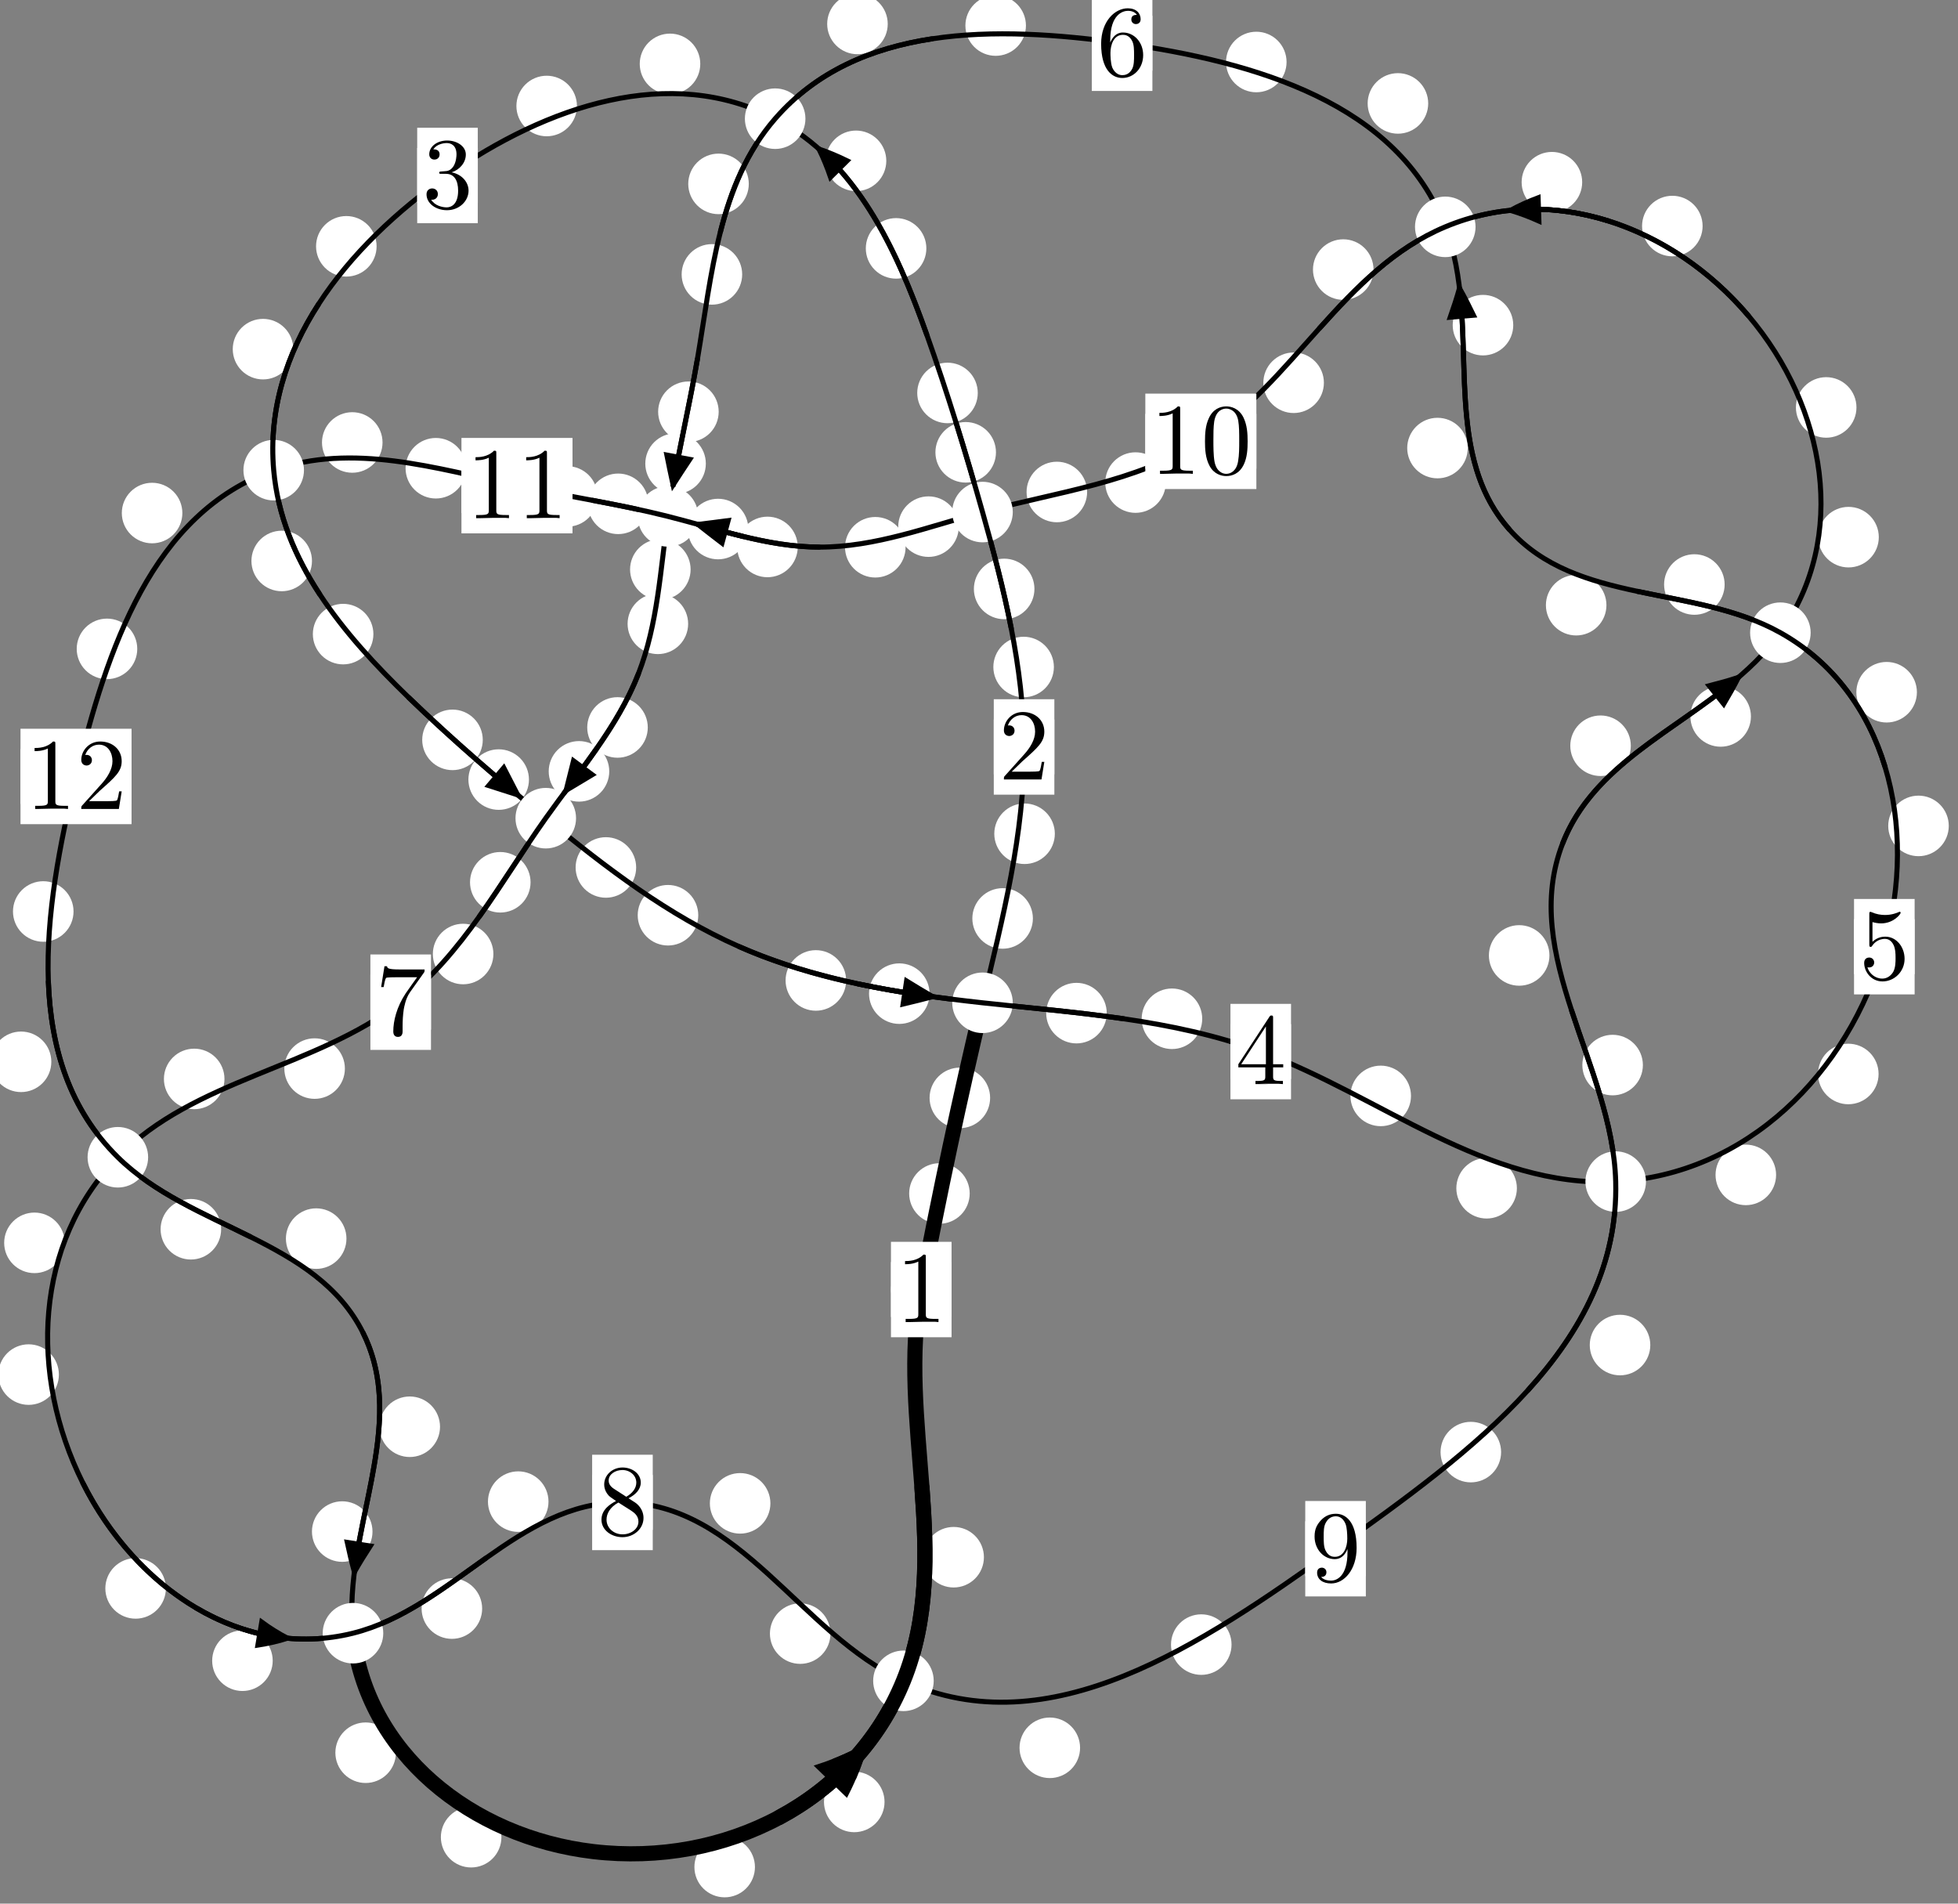 <?xml version="1.0"?>
<!-- Created by MetaPost 1.999 on 2021.07.05:2359 -->
<svg version="1.1" xmlns="http://www.w3.org/2000/svg" xmlns:xlink="http://www.w3.org/1999/xlink" width="193.306" height="187.937" viewBox="0 0 193.306 187.937">
<rect x="0" y="0" width="193.306" height="187.937" fill="#808080" stroke="none"/>
<!-- Original BoundingBox: -97.910004 -88.312408 95.395599 99.624954 -->
  <defs>
    <g transform="scale(0.01,0.01)" id="GLYPHcmr10_48">
      <path style="fill-rule: evenodd;" d="M460 -320C460 -400,455 -480,420 -554C374 -650,292 -666,250 -666C190 -666,117 -640,76 -547C44 -478,39 -400,39 -320C39 -245,43 -155,84 -79C127 2,200 22,249 22C303 22,379 1,423 -94C455 -163,460 -241,460 -320M249 -0C210 -0,151 -25,133 -121C122 -181,122 -273,122 -332C122 -396,122 -462,130 -516C149 -635,224 -644,249 -644C282 -644,348 -626,367 -527C377 -471,377 -395,377 -332C377 -257,377 -189,366 -125C351 -30,294 -0,249 -0"></path>
    </g>
    <g transform="scale(0.01,0.01)" id="GLYPHcmr10_49">
      <path style="fill-rule: evenodd;" d="M294 -640C294 -664,294 -666,271 -666C209 -602,121 -602,89 -602L89 -571C109 -571,168 -571,220 -597L220 -79C220 -43,217 -31,127 -31L95 -31L95 -0L257 -0L130 -3L217 -3L257 -3L297 -3L384 -3L419 -0L419 -31L387 -31C297 -31,294 -42,294 -79"></path>
    </g>
    <g transform="scale(0.01,0.01)" id="GLYPHcmr10_50">
      <path style="fill-rule: evenodd;" d="M127 -77L233 -180C389 -318,449 -372,449 -472C449 -586,359 -666,237 -666C124 -666,50 -574,50 -485C50 -429,100 -429,103 -429C120 -429,155 -441,155 -482C155 -508,137 -534,102 -534C94 -534,92 -534,89 -533C112 -598,166 -635,224 -635C315 -635,358 -554,358 -472C358 -392,308 -313,253 -251L61 -37C50 -26,50 -24,50 -0L421 -0L449 -174L424 -174C419 -144,412 -100,402 -85C395 -77,329 -77,307 -77"></path>
    </g>
    <g transform="scale(0.01,0.01)" id="GLYPHcmr10_51">
      <path style="fill-rule: evenodd;" d="M290 -352C372 -379,430 -449,430 -528C430 -610,342 -666,246 -666C145 -666,69 -606,69 -530C69 -497,91 -478,120 -478C151 -478,171 -500,171 -529C171 -579,124 -579,109 -579C140 -628,206 -641,242 -641C283 -641,338 -619,338 -529C338 -517,336 -459,310 -415C280 -367,246 -364,221 -363C213 -362,189 -360,182 -360C174 -359,167 -358,167 -348C167 -337,174 -337,191 -337L235 -337C317 -337,354 -269,354 -171C354 -35,285 -6,241 -6C198 -6,123 -23,88 -82C123 -77,154 -99,154 -137C154 -173,127 -193,98 -193C74 -193,42 -179,42 -135C42 -44,135 22,244 22C366 22,457 -69,457 -171C457 -253,394 -331,290 -352"></path>
    </g>
    <g transform="scale(0.01,0.01)" id="GLYPHcmr10_52">
      <path style="fill-rule: evenodd;" d="M294 -165L294 -78C294 -42,292 -31,218 -31L197 -31L197 -0L332 -0L238 -3L290 -3L332 -3L374 -3L427 -3L468 -0L468 -31L447 -31C373 -31,371 -42,371 -78L371 -165L471 -165L471 -196L371 -196L371 -651C371 -671,371 -677,355 -677C346 -677,343 -677,335 -665L28 -196L28 -165M300 -196L56 -196L300 -569"></path>
    </g>
    <g transform="scale(0.01,0.01)" id="GLYPHcmr10_53">
      <path style="fill-rule: evenodd;" d="M449 -201C449 -320,367 -420,259 -420C211 -420,168 -404,132 -369L132 -564C152 -558,185 -551,217 -551C340 -551,410 -642,410 -655C410 -661,407 -666,400 -666C399 -666,397 -666,392 -663C372 -654,323 -634,256 -634C216 -634,170 -641,123 -662C115 -665,113 -665,111 -665C101 -665,101 -657,101 -641L101 -345C101 -327,101 -319,115 -319C122 -319,124 -322,128 -328C139 -344,176 -398,257 -398C309 -398,334 -352,342 -334C358 -297,360 -258,360 -208C360 -173,360 -113,336 -71C312 -32,275 -6,229 -6C156 -6,99 -59,82 -118C85 -117,88 -116,99 -116C132 -116,149 -141,149 -165C149 -189,132 -214,99 -214C85 -214,50 -207,50 -161C50 -75,119 22,231 22C347 22,449 -74,449 -201"></path>
    </g>
    <g transform="scale(0.01,0.01)" id="GLYPHcmr10_54">
      <path style="fill-rule: evenodd;" d="M132 -328L132 -352C132 -605,256 -641,307 -641C331 -641,373 -635,395 -601C380 -601,340 -601,340 -556C340 -525,364 -510,386 -510C402 -510,432 -519,432 -558C432 -618,388 -666,305 -666C177 -666,42 -537,42 -316C42 -49,158 22,251 22C362 22,457 -72,457 -204C457 -331,368 -427,257 -427C189 -427,152 -376,132 -328M251 -6C188 -6,158 -66,152 -81C134 -128,134 -208,134 -226C134 -304,166 -404,256 -404C272 -404,318 -404,349 -342C367 -305,367 -254,367 -205C367 -157,367 -107,350 -71C320 -11,274 -6,251 -6"></path>
    </g>
    <g transform="scale(0.01,0.01)" id="GLYPHcmr10_55">
      <path style="fill-rule: evenodd;" d="M476 -609C485 -621,485 -623,485 -644L242 -644C120 -644,118 -657,114 -676L89 -676L56 -470L81 -470C84 -486,93 -549,106 -561C113 -567,191 -567,204 -567L411 -567C400 -551,321 -442,299 -409C209 -274,176 -135,176 -33C176 -23,176 22,222 22C268 22,268 -23,268 -33L268 -84C268 -139,271 -194,279 -248C283 -271,297 -357,341 -419"></path>
    </g>
    <g transform="scale(0.01,0.01)" id="GLYPHcmr10_56">
      <path style="fill-rule: evenodd;" d="M163 -457C117 -487,113 -521,113 -538C113 -599,178 -641,249 -641C322 -641,386 -589,386 -517C386 -460,347 -412,287 -377M309 -362C381 -399,430 -451,430 -517C430 -609,341 -666,250 -666C150 -666,69 -592,69 -499C69 -481,71 -436,113 -389C124 -377,161 -352,186 -335C128 -306,42 -250,42 -151C42 -45,144 22,249 22C362 22,457 -61,457 -168C457 -204,446 -249,408 -291C389 -312,373 -322,309 -362M209 -320L332 -242C360 -223,407 -193,407 -132C407 -58,332 -6,250 -6C164 -6,92 -68,92 -151C92 -209,124 -273,209 -320"></path>
    </g>
    <g transform="scale(0.01,0.01)" id="GLYPHcmr10_57">
      <path style="fill-rule: evenodd;" d="M367 -318L367 -286C367 -52,263 -6,205 -6C188 -6,134 -8,107 -42C151 -42,159 -71,159 -88C159 -119,135 -134,113 -134C97 -134,67 -125,67 -86C67 -19,121 22,206 22C335 22,457 -114,457 -329C457 -598,342 -666,253 -666C198 -666,149 -648,106 -603C65 -558,42 -516,42 -441C42 -316,130 -218,242 -218C303 -218,344 -260,367 -318M243 -241C227 -241,181 -241,150 -304C132 -341,132 -391,132 -440C132 -494,132 -541,153 -578C180 -628,218 -641,253 -641C299 -641,332 -607,349 -562C361 -530,365 -467,365 -421C365 -338,331 -241,243 -241"></path>
    </g>
  </defs>
  <path d="M95.735 117.826C95.735 117.033,95.42 116.273,94.86 115.713C94.299 115.152,93.539 114.837,92.746 114.837C91.954 114.837,91.194 115.152,90.633 115.713C90.073 116.273,89.758 117.033,89.758 117.826C89.758 118.619,90.073 119.379,90.633 119.939C91.194 120.5,91.954 120.815,92.746 120.815C93.539 120.815,94.299 120.5,94.86 119.939C95.42 119.379,95.735 118.619,95.735 117.826Z" style="fill: rgb(100%,100%,100%);stroke: none;"></path>
  <path d="M93.941 127.308C93.941 126.515,93.626 125.755,93.066 125.195C92.505 124.634,91.745 124.319,90.953 124.319C90.16 124.319,89.4 124.634,88.839 125.195C88.279 125.755,87.964 126.515,87.964 127.308C87.964 128.101,88.279 128.861,88.839 129.421C89.4 129.982,90.16 130.297,90.953 130.297C91.745 130.297,92.505 129.982,93.066 129.421C93.626 128.861,93.941 128.101,93.941 127.308Z" style="fill: rgb(100%,100%,100%);stroke: none;"></path>
  <path d="M101.973 90.673C101.973 89.88,101.658 89.12,101.098 88.56C100.537 87.999,99.777 87.684,98.985 87.684C98.192 87.684,97.432 87.999,96.871 88.56C96.311 89.12,95.996 89.88,95.996 90.673C95.996 91.466,96.311 92.226,96.871 92.786C97.432 93.347,98.192 93.662,98.985 93.662C99.777 93.662,100.537 93.347,101.098 92.786C101.658 92.226,101.973 91.466,101.973 90.673Z" style="fill: rgb(100%,100%,100%);stroke: none;"></path>
  <path d="M97.751 108.387C97.751 107.595,97.437 106.834,96.876 106.274C96.316 105.714,95.555 105.399,94.763 105.399C93.97 105.399,93.21 105.714,92.649 106.274C92.089 106.834,91.774 107.595,91.774 108.387C91.774 109.18,92.089 109.94,92.649 110.501C93.21 111.061,93.97 111.376,94.763 111.376C95.555 111.376,96.316 111.061,96.876 110.501C97.437 109.94,97.751 109.18,97.751 108.387Z" style="fill: rgb(100%,100%,100%);stroke: none;"></path>
  <path d="M104.047 65.85C104.047 65.058,103.732 64.298,103.172 63.737C102.611 63.177,101.851 62.862,101.058 62.862C100.266 62.862,99.506 63.177,98.945 63.737C98.385 64.298,98.07 65.058,98.07 65.85C98.07 66.643,98.385 67.403,98.945 67.964C99.506 68.524,100.266 68.839,101.058 68.839C101.851 68.839,102.611 68.524,103.172 67.964C103.732 67.403,104.047 66.643,104.047 65.85Z" style="fill: rgb(100%,100%,100%);stroke: none;"></path>
  <path d="M104.14 82.312C104.14 81.519,103.825 80.759,103.264 80.198C102.704 79.638,101.944 79.323,101.151 79.323C100.358 79.323,99.598 79.638,99.038 80.198C98.477 80.759,98.162 81.519,98.162 82.312C98.162 83.104,98.477 83.865,99.038 84.425C99.598 84.986,100.358 85.3,101.151 85.3C101.944 85.3,102.704 84.986,103.264 84.425C103.825 83.865,104.14 83.104,104.14 82.312Z" style="fill: rgb(100%,100%,100%);stroke: none;"></path>
  <path d="M98.328 44.654C98.328 43.861,98.013 43.101,97.453 42.541C96.892 41.98,96.132 41.665,95.339 41.665C94.547 41.665,93.786 41.98,93.226 42.541C92.665 43.101,92.35 43.861,92.35 44.654C92.35 45.447,92.665 46.207,93.226 46.767C93.786 47.328,94.547 47.643,95.339 47.643C96.132 47.643,96.892 47.328,97.453 46.767C98.013 46.207,98.328 45.447,98.328 44.654Z" style="fill: rgb(100%,100%,100%);stroke: none;"></path>
  <path d="M102.126 58.141C102.126 57.349,101.811 56.588,101.25 56.028C100.69 55.467,99.93 55.153,99.137 55.153C98.344 55.153,97.584 55.467,97.024 56.028C96.463 56.588,96.148 57.349,96.148 58.141C96.148 58.934,96.463 59.694,97.024 60.255C97.584 60.815,98.344 61.13,99.137 61.13C99.93 61.13,100.69 60.815,101.25 60.255C101.811 59.694,102.126 58.934,102.126 58.141Z" style="fill: rgb(100%,100%,100%);stroke: none;"></path>
  <path d="M91.456 24.521C91.456 23.728,91.141 22.968,90.58 22.408C90.02 21.847,89.26 21.532,88.467 21.532C87.674 21.532,86.914 21.847,86.354 22.408C85.793 22.968,85.478 23.728,85.478 24.521C85.478 25.314,85.793 26.074,86.354 26.634C86.914 27.195,87.674 27.51,88.467 27.51C89.26 27.51,90.02 27.195,90.58 26.634C91.141 26.074,91.456 25.314,91.456 24.521Z" style="fill: rgb(100%,100%,100%);stroke: none;"></path>
  <path d="M96.532 38.793C96.532 38.001,96.218 37.241,95.657 36.68C95.097 36.12,94.336 35.805,93.544 35.805C92.751 35.805,91.991 36.12,91.43 36.68C90.87 37.241,90.555 38.001,90.555 38.793C90.555 39.586,90.87 40.346,91.43 40.907C91.991 41.467,92.751 41.782,93.544 41.782C94.336 41.782,95.097 41.467,95.657 40.907C96.218 40.346,96.532 39.586,96.532 38.793Z" style="fill: rgb(100%,100%,100%);stroke: none;"></path>
  <path d="M69.136 6.307C69.136 5.514,68.821 4.754,68.261 4.193C67.7 3.633,66.94 3.318,66.147 3.318C65.355 3.318,64.594 3.633,64.034 4.193C63.474 4.754,63.159 5.514,63.159 6.307C63.159 7.099,63.474 7.86,64.034 8.42C64.594 8.98,65.355 9.295,66.147 9.295C66.94 9.295,67.7 8.98,68.261 8.42C68.821 7.86,69.136 7.099,69.136 6.307Z" style="fill: rgb(100%,100%,100%);stroke: none;"></path>
  <path d="M87.501 15.878C87.501 15.085,87.186 14.325,86.625 13.765C86.065 13.204,85.305 12.889,84.512 12.889C83.719 12.889,82.959 13.204,82.399 13.765C81.838 14.325,81.523 15.085,81.523 15.878C81.523 16.671,81.838 17.431,82.399 17.991C82.959 18.552,83.719 18.867,84.512 18.867C85.305 18.867,86.065 18.552,86.625 17.991C87.186 17.431,87.501 16.671,87.501 15.878Z" style="fill: rgb(100%,100%,100%);stroke: none;"></path>
  <path d="M37.18 24.317C37.18 23.525,36.865 22.764,36.305 22.204C35.744 21.643,34.984 21.329,34.192 21.329C33.399 21.329,32.639 21.643,32.078 22.204C31.518 22.764,31.203 23.525,31.203 24.317C31.203 25.11,31.518 25.87,32.078 26.431C32.639 26.991,33.399 27.306,34.192 27.306C34.984 27.306,35.744 26.991,36.305 26.431C36.865 25.87,37.18 25.11,37.18 24.317Z" style="fill: rgb(100%,100%,100%);stroke: none;"></path>
  <path d="M56.96 10.465C56.96 9.672,56.645 8.912,56.085 8.352C55.525 7.791,54.764 7.476,53.972 7.476C53.179 7.476,52.419 7.791,51.858 8.352C51.298 8.912,50.983 9.672,50.983 10.465C50.983 11.258,51.298 12.018,51.858 12.578C52.419 13.139,53.179 13.454,53.972 13.454C54.764 13.454,55.525 13.139,56.085 12.578C56.645 12.018,56.96 11.258,56.96 10.465Z" style="fill: rgb(100%,100%,100%);stroke: none;"></path>
  <path d="M30.8 55.381C30.8 54.588,30.486 53.828,29.925 53.267C29.365 52.707,28.604 52.392,27.812 52.392C27.019 52.392,26.259 52.707,25.698 53.267C25.138 53.828,24.823 54.588,24.823 55.381C24.823 56.173,25.138 56.934,25.698 57.494C26.259 58.055,27.019 58.369,27.812 58.369C28.604 58.369,29.365 58.055,29.925 57.494C30.486 56.934,30.8 56.173,30.8 55.381Z" style="fill: rgb(100%,100%,100%);stroke: none;"></path>
  <path d="M28.956 34.469C28.956 33.676,28.641 32.916,28.081 32.355C27.52 31.795,26.76 31.48,25.968 31.48C25.175 31.48,24.415 31.795,23.854 32.355C23.294 32.916,22.979 33.676,22.979 34.469C22.979 35.261,23.294 36.022,23.854 36.582C24.415 37.143,25.175 37.458,25.968 37.458C26.76 37.458,27.52 37.143,28.081 36.582C28.641 36.022,28.956 35.261,28.956 34.469Z" style="fill: rgb(100%,100%,100%);stroke: none;"></path>
  <path d="M47.662 73.042C47.662 72.249,47.347 71.489,46.786 70.929C46.226 70.368,45.466 70.053,44.673 70.053C43.88 70.053,43.12 70.368,42.56 70.929C41.999 71.489,41.684 72.249,41.684 73.042C41.684 73.835,41.999 74.595,42.56 75.155C43.12 75.716,43.88 76.031,44.673 76.031C45.466 76.031,46.226 75.716,46.786 75.155C47.347 74.595,47.662 73.835,47.662 73.042Z" style="fill: rgb(100%,100%,100%);stroke: none;"></path>
  <path d="M36.864 62.601C36.864 61.809,36.549 61.048,35.989 60.488C35.428 59.928,34.668 59.613,33.876 59.613C33.083 59.613,32.323 59.928,31.762 60.488C31.202 61.048,30.887 61.809,30.887 62.601C30.887 63.394,31.202 64.154,31.762 64.715C32.323 65.275,33.083 65.59,33.876 65.59C34.668 65.59,35.428 65.275,35.989 64.715C36.549 64.154,36.864 63.394,36.864 62.601Z" style="fill: rgb(100%,100%,100%);stroke: none;"></path>
  <path d="M62.806 85.639C62.806 84.847,62.491 84.086,61.931 83.526C61.37 82.966,60.61 82.651,59.817 82.651C59.025 82.651,58.265 82.966,57.704 83.526C57.144 84.086,56.829 84.847,56.829 85.639C56.829 86.432,57.144 87.192,57.704 87.753C58.265 88.313,59.025 88.628,59.817 88.628C60.61 88.628,61.37 88.313,61.931 87.753C62.491 87.192,62.806 86.432,62.806 85.639Z" style="fill: rgb(100%,100%,100%);stroke: none;"></path>
  <path d="M52.222 76.963C52.222 76.171,51.907 75.41,51.346 74.85C50.786 74.289,50.026 73.974,49.233 73.974C48.44 73.974,47.68 74.289,47.12 74.85C46.559 75.41,46.244 76.171,46.244 76.963C46.244 77.756,46.559 78.516,47.12 79.077C47.68 79.637,48.44 79.952,49.233 79.952C50.026 79.952,50.786 79.637,51.346 79.077C51.907 78.516,52.222 77.756,52.222 76.963Z" style="fill: rgb(100%,100%,100%);stroke: none;"></path>
  <path d="M83.536 96.793C83.536 96,83.221 95.24,82.66 94.68C82.1 94.119,81.34 93.804,80.547 93.804C79.754 93.804,78.994 94.119,78.434 94.68C77.873 95.24,77.558 96,77.558 96.793C77.558 97.586,77.873 98.346,78.434 98.906C78.994 99.467,79.754 99.782,80.547 99.782C81.34 99.782,82.1 99.467,82.66 98.906C83.221 98.346,83.536 97.586,83.536 96.793Z" style="fill: rgb(100%,100%,100%);stroke: none;"></path>
  <path d="M68.937 90.355C68.937 89.563,68.622 88.803,68.061 88.242C67.501 87.682,66.741 87.367,65.948 87.367C65.155 87.367,64.395 87.682,63.835 88.242C63.274 88.803,62.959 89.563,62.959 90.355C62.959 91.148,63.274 91.908,63.835 92.469C64.395 93.029,65.155 93.344,65.948 93.344C66.741 93.344,67.501 93.029,68.061 92.469C68.622 91.908,68.937 91.148,68.937 90.355Z" style="fill: rgb(100%,100%,100%);stroke: none;"></path>
  <path d="M109.264 100.02C109.264 99.227,108.949 98.467,108.389 97.907C107.829 97.346,107.068 97.031,106.276 97.031C105.483 97.031,104.723 97.346,104.162 97.907C103.602 98.467,103.287 99.227,103.287 100.02C103.287 100.813,103.602 101.573,104.162 102.133C104.723 102.694,105.483 103.009,106.276 103.009C107.068 103.009,107.829 102.694,108.389 102.133C108.949 101.573,109.264 100.813,109.264 100.02Z" style="fill: rgb(100%,100%,100%);stroke: none;"></path>
  <path d="M91.773 98.097C91.773 97.304,91.458 96.544,90.898 95.983C90.337 95.423,89.577 95.108,88.785 95.108C87.992 95.108,87.232 95.423,86.671 95.983C86.111 96.544,85.796 97.304,85.796 98.097C85.796 98.889,86.111 99.65,86.671 100.21C87.232 100.77,87.992 101.085,88.785 101.085C89.577 101.085,90.337 100.77,90.898 100.21C91.458 99.65,91.773 98.889,91.773 98.097Z" style="fill: rgb(100%,100%,100%);stroke: none;"></path>
  <path d="M139.302 108.193C139.302 107.4,138.987 106.64,138.426 106.079C137.866 105.519,137.106 105.204,136.313 105.204C135.52 105.204,134.76 105.519,134.2 106.079C133.639 106.64,133.324 107.4,133.324 108.193C133.324 108.985,133.639 109.745,134.2 110.306C134.76 110.866,135.52 111.181,136.313 111.181C137.106 111.181,137.866 110.866,138.426 110.306C138.987 109.745,139.302 108.985,139.302 108.193Z" style="fill: rgb(100%,100%,100%);stroke: none;"></path>
  <path d="M118.691 100.577C118.691 99.785,118.376 99.024,117.816 98.464C117.255 97.903,116.495 97.588,115.702 97.588C114.91 97.588,114.15 97.903,113.589 98.464C113.029 99.024,112.714 99.785,112.714 100.577C112.714 101.37,113.029 102.13,113.589 102.691C114.15 103.251,114.91 103.566,115.702 103.566C116.495 103.566,117.255 103.251,117.816 102.691C118.376 102.13,118.691 101.37,118.691 100.577Z" style="fill: rgb(100%,100%,100%);stroke: none;"></path>
  <path d="M175.347 115.99C175.347 115.198,175.032 114.437,174.472 113.877C173.911 113.316,173.151 113.002,172.358 113.002C171.566 113.002,170.805 113.316,170.245 113.877C169.684 114.437,169.369 115.198,169.369 115.99C169.369 116.783,169.684 117.543,170.245 118.104C170.805 118.664,171.566 118.979,172.358 118.979C173.151 118.979,173.911 118.664,174.472 118.104C175.032 117.543,175.347 116.783,175.347 115.99Z" style="fill: rgb(100%,100%,100%);stroke: none;"></path>
  <path d="M149.756 117.309C149.756 116.517,149.441 115.757,148.881 115.196C148.32 114.636,147.56 114.321,146.768 114.321C145.975 114.321,145.215 114.636,144.654 115.196C144.094 115.757,143.779 116.517,143.779 117.309C143.779 118.102,144.094 118.862,144.654 119.423C145.215 119.983,145.975 120.298,146.768 120.298C147.56 120.298,148.32 119.983,148.881 119.423C149.441 118.862,149.756 118.102,149.756 117.309Z" style="fill: rgb(100%,100%,100%);stroke: none;"></path>
  <path d="M192.396 81.537C192.396 80.744,192.081 79.984,191.52 79.424C190.96 78.863,190.2 78.548,189.407 78.548C188.614 78.548,187.854 78.863,187.294 79.424C186.733 79.984,186.418 80.744,186.418 81.537C186.418 82.33,186.733 83.09,187.294 83.65C187.854 84.211,188.614 84.526,189.407 84.526C190.2 84.526,190.96 84.211,191.52 83.65C192.081 83.09,192.396 82.33,192.396 81.537Z" style="fill: rgb(100%,100%,100%);stroke: none;"></path>
  <path d="M185.466 106.028C185.466 105.235,185.151 104.475,184.591 103.914C184.03 103.354,183.27 103.039,182.477 103.039C181.685 103.039,180.925 103.354,180.364 103.914C179.804 104.475,179.489 105.235,179.489 106.028C179.489 106.82,179.804 107.58,180.364 108.141C180.925 108.701,181.685 109.016,182.477 109.016C183.27 109.016,184.03 108.701,184.591 108.141C185.151 107.58,185.466 106.82,185.466 106.028Z" style="fill: rgb(100%,100%,100%);stroke: none;"></path>
  <path d="M170.267 57.706C170.267 56.913,169.952 56.153,169.391 55.592C168.831 55.032,168.07 54.717,167.278 54.717C166.485 54.717,165.725 55.032,165.164 55.592C164.604 56.153,164.289 56.913,164.289 57.706C164.289 58.498,164.604 59.259,165.164 59.819C165.725 60.379,166.485 60.694,167.278 60.694C168.07 60.694,168.831 60.379,169.391 59.819C169.952 59.259,170.267 58.498,170.267 57.706Z" style="fill: rgb(100%,100%,100%);stroke: none;"></path>
  <path d="M189.249 68.339C189.249 67.547,188.934 66.786,188.373 66.226C187.813 65.665,187.053 65.35,186.26 65.35C185.467 65.35,184.707 65.665,184.147 66.226C183.586 66.786,183.271 67.547,183.271 68.339C183.271 69.132,183.586 69.892,184.147 70.453C184.707 71.013,185.467 71.328,186.26 71.328C187.053 71.328,187.813 71.013,188.373 70.453C188.934 69.892,189.249 69.132,189.249 68.339Z" style="fill: rgb(100%,100%,100%);stroke: none;"></path>
  <path d="M144.907 44.235C144.907 43.442,144.592 42.682,144.031 42.121C143.471 41.561,142.711 41.246,141.918 41.246C141.125 41.246,140.365 41.561,139.805 42.121C139.244 42.682,138.929 43.442,138.929 44.235C138.929 45.027,139.244 45.787,139.805 46.348C140.365 46.908,141.125 47.223,141.918 47.223C142.711 47.223,143.471 46.908,144.031 46.348C144.592 45.787,144.907 45.027,144.907 44.235Z" style="fill: rgb(100%,100%,100%);stroke: none;"></path>
  <path d="M158.598 59.746C158.598 58.954,158.284 58.193,157.723 57.633C157.163 57.073,156.402 56.758,155.61 56.758C154.817 56.758,154.057 57.073,153.496 57.633C152.936 58.193,152.621 58.954,152.621 59.746C152.621 60.539,152.936 61.299,153.496 61.86C154.057 62.42,154.817 62.735,155.61 62.735C156.402 62.735,157.163 62.42,157.723 61.86C158.284 61.299,158.598 60.539,158.598 59.746Z" style="fill: rgb(100%,100%,100%);stroke: none;"></path>
  <path d="M141.001 10.21C141.001 9.418,140.686 8.657,140.125 8.097C139.565 7.536,138.805 7.222,138.012 7.222C137.219 7.222,136.459 7.536,135.899 8.097C135.338 8.657,135.023 9.418,135.023 10.21C135.023 11.003,135.338 11.763,135.899 12.324C136.459 12.884,137.219 13.199,138.012 13.199C138.805 13.199,139.565 12.884,140.125 12.324C140.686 11.763,141.001 11.003,141.001 10.21Z" style="fill: rgb(100%,100%,100%);stroke: none;"></path>
  <path d="M149.398 32.1C149.398 31.308,149.083 30.547,148.522 29.987C147.962 29.426,147.202 29.112,146.409 29.112C145.616 29.112,144.856 29.426,144.296 29.987C143.735 30.547,143.42 31.308,143.42 32.1C143.42 32.893,143.735 33.653,144.296 34.214C144.856 34.774,145.616 35.089,146.409 35.089C147.202 35.089,147.962 34.774,148.522 34.214C149.083 33.653,149.398 32.893,149.398 32.1Z" style="fill: rgb(100%,100%,100%);stroke: none;"></path>
  <path d="M101.287 2.523C101.287 1.731,100.972 0.971,100.412 0.41C99.851 -0.15,99.091 -0.465,98.298 -0.465C97.506 -0.465,96.745 -0.15,96.185 0.41C95.624 0.971,95.31 1.731,95.31 2.523C95.31 3.316,95.624 4.076,96.185 4.637C96.745 5.197,97.506 5.512,98.298 5.512C99.091 5.512,99.851 5.197,100.412 4.637C100.972 4.076,101.287 3.316,101.287 2.523Z" style="fill: rgb(100%,100%,100%);stroke: none;"></path>
  <path d="M127.018 6.121C127.018 5.328,126.703 4.568,126.143 4.008C125.582 3.447,124.822 3.132,124.03 3.132C123.237 3.132,122.477 3.447,121.916 4.008C121.356 4.568,121.041 5.328,121.041 6.121C121.041 6.914,121.356 7.674,121.916 8.234C122.477 8.795,123.237 9.11,124.03 9.11C124.822 9.11,125.582 8.795,126.143 8.234C126.703 7.674,127.018 6.914,127.018 6.121Z" style="fill: rgb(100%,100%,100%);stroke: none;"></path>
  <path d="M73.925 18.154C73.925 17.361,73.611 16.601,73.05 16.04C72.49 15.48,71.729 15.165,70.937 15.165C70.144 15.165,69.384 15.48,68.823 16.04C68.263 16.601,67.948 17.361,67.948 18.154C67.948 18.946,68.263 19.707,68.823 20.267C69.384 20.828,70.144 21.143,70.937 21.143C71.729 21.143,72.49 20.828,73.05 20.267C73.611 19.707,73.925 18.946,73.925 18.154Z" style="fill: rgb(100%,100%,100%);stroke: none;"></path>
  <path d="M87.643 2.364C87.643 1.571,87.328 0.811,86.767 0.25C86.207 -0.31,85.447 -0.625,84.654 -0.625C83.861 -0.625,83.101 -0.31,82.541 0.25C81.98 0.811,81.665 1.571,81.665 2.364C81.665 3.156,81.98 3.917,82.541 4.477C83.101 5.038,83.861 5.353,84.654 5.353C85.447 5.353,86.207 5.038,86.767 4.477C87.328 3.917,87.643 3.156,87.643 2.364Z" style="fill: rgb(100%,100%,100%);stroke: none;"></path>
  <path d="M70.953 40.649C70.953 39.857,70.638 39.096,70.078 38.536C69.517 37.975,68.757 37.661,67.965 37.661C67.172 37.661,66.412 37.975,65.851 38.536C65.291 39.096,64.976 39.857,64.976 40.649C64.976 41.442,65.291 42.202,65.851 42.763C66.412 43.323,67.172 43.638,67.965 43.638C68.757 43.638,69.517 43.323,70.078 42.763C70.638 42.202,70.953 41.442,70.953 40.649Z" style="fill: rgb(100%,100%,100%);stroke: none;"></path>
  <path d="M73.273 27.089C73.273 26.296,72.958 25.536,72.398 24.976C71.837 24.415,71.077 24.1,70.284 24.1C69.492 24.1,68.731 24.415,68.171 24.976C67.61 25.536,67.296 26.296,67.296 27.089C67.296 27.882,67.61 28.642,68.171 29.202C68.731 29.763,69.492 30.078,70.284 30.078C71.077 30.078,71.837 29.763,72.398 29.202C72.958 28.642,73.273 27.882,73.273 27.089Z" style="fill: rgb(100%,100%,100%);stroke: none;"></path>
  <path d="M68.181 56.219C68.181 55.426,67.866 54.666,67.306 54.105C66.745 53.545,65.985 53.23,65.193 53.23C64.4 53.23,63.64 53.545,63.079 54.105C62.519 54.666,62.204 55.426,62.204 56.219C62.204 57.011,62.519 57.771,63.079 58.332C63.64 58.892,64.4 59.207,65.193 59.207C65.985 59.207,66.745 58.892,67.306 58.332C67.866 57.771,68.181 57.011,68.181 56.219Z" style="fill: rgb(100%,100%,100%);stroke: none;"></path>
  <path d="M69.685 45.77C69.685 44.977,69.37 44.217,68.81 43.656C68.249 43.096,67.489 42.781,66.697 42.781C65.904 42.781,65.144 43.096,64.583 43.656C64.023 44.217,63.708 44.977,63.708 45.77C63.708 46.562,64.023 47.322,64.583 47.883C65.144 48.443,65.904 48.758,66.697 48.758C67.489 48.758,68.249 48.443,68.81 47.883C69.37 47.322,69.685 46.562,69.685 45.77Z" style="fill: rgb(100%,100%,100%);stroke: none;"></path>
  <path d="M63.953 71.817C63.953 71.024,63.638 70.264,63.077 69.704C62.517 69.143,61.757 68.828,60.964 68.828C60.171 68.828,59.411 69.143,58.851 69.704C58.29 70.264,57.975 71.024,57.975 71.817C57.975 72.61,58.29 73.37,58.851 73.93C59.411 74.491,60.171 74.806,60.964 74.806C61.757 74.806,62.517 74.491,63.077 73.93C63.638 73.37,63.953 72.61,63.953 71.817Z" style="fill: rgb(100%,100%,100%);stroke: none;"></path>
  <path d="M67.938 61.586C67.938 60.794,67.623 60.033,67.062 59.473C66.502 58.913,65.742 58.598,64.949 58.598C64.156 58.598,63.396 58.913,62.836 59.473C62.275 60.033,61.96 60.794,61.96 61.586C61.96 62.379,62.275 63.139,62.836 63.7C63.396 64.26,64.156 64.575,64.949 64.575C65.742 64.575,66.502 64.26,67.062 63.7C67.623 63.139,67.938 62.379,67.938 61.586Z" style="fill: rgb(100%,100%,100%);stroke: none;"></path>
  <path d="M52.38 87.103C52.38 86.31,52.065 85.55,51.505 84.989C50.944 84.429,50.184 84.114,49.392 84.114C48.599 84.114,47.839 84.429,47.278 84.989C46.718 85.55,46.403 86.31,46.403 87.103C46.403 87.895,46.718 88.656,47.278 89.216C47.839 89.776,48.599 90.091,49.392 90.091C50.184 90.091,50.944 89.776,51.505 89.216C52.065 88.656,52.38 87.895,52.38 87.103Z" style="fill: rgb(100%,100%,100%);stroke: none;"></path>
  <path d="M60.15 76.152C60.15 75.359,59.835 74.599,59.274 74.039C58.714 73.478,57.954 73.163,57.161 73.163C56.368 73.163,55.608 73.478,55.048 74.039C54.487 74.599,54.172 75.359,54.172 76.152C54.172 76.945,54.487 77.705,55.048 78.265C55.608 78.826,56.368 79.141,57.161 79.141C57.954 79.141,58.714 78.826,59.274 78.265C59.835 77.705,60.15 76.945,60.15 76.152Z" style="fill: rgb(100%,100%,100%);stroke: none;"></path>
  <path d="M34.05 105.494C34.05 104.702,33.735 103.941,33.174 103.381C32.614 102.821,31.854 102.506,31.061 102.506C30.268 102.506,29.508 102.821,28.948 103.381C28.387 103.941,28.072 104.702,28.072 105.494C28.072 106.287,28.387 107.047,28.948 107.608C29.508 108.168,30.268 108.483,31.061 108.483C31.854 108.483,32.614 108.168,33.174 107.608C33.735 107.047,34.05 106.287,34.05 105.494Z" style="fill: rgb(100%,100%,100%);stroke: none;"></path>
  <path d="M48.711 94.185C48.711 93.392,48.396 92.632,47.835 92.071C47.275 91.511,46.515 91.196,45.722 91.196C44.929 91.196,44.169 91.511,43.609 92.071C43.048 92.632,42.733 93.392,42.733 94.185C42.733 94.977,43.048 95.737,43.609 96.298C44.169 96.858,44.929 97.173,45.722 97.173C46.515 97.173,47.275 96.858,47.835 96.298C48.396 95.737,48.711 94.977,48.711 94.185Z" style="fill: rgb(100%,100%,100%);stroke: none;"></path>
  <path d="M6.389 122.699C6.389 121.906,6.074 121.146,5.514 120.586C4.953 120.025,4.193 119.71,3.4 119.71C2.608 119.71,1.848 120.025,1.287 120.586C0.727 121.146,0.412 121.906,0.412 122.699C0.412 123.492,0.727 124.252,1.287 124.812C1.848 125.373,2.608 125.688,3.4 125.688C4.193 125.688,4.953 125.373,5.514 124.812C6.074 124.252,6.389 123.492,6.389 122.699Z" style="fill: rgb(100%,100%,100%);stroke: none;"></path>
  <path d="M22.161 106.517C22.161 105.724,21.846 104.964,21.286 104.403C20.725 103.843,19.965 103.528,19.172 103.528C18.38 103.528,17.619 103.843,17.059 104.403C16.498 104.964,16.183 105.724,16.183 106.517C16.183 107.309,16.498 108.069,17.059 108.63C17.619 109.19,18.38 109.505,19.172 109.505C19.965 109.505,20.725 109.19,21.286 108.63C21.846 108.069,22.161 107.309,22.161 106.517Z" style="fill: rgb(100%,100%,100%);stroke: none;"></path>
  <path d="M16.377 156.814C16.377 156.021,16.062 155.261,15.502 154.701C14.941 154.14,14.181 153.825,13.389 153.825C12.596 153.825,11.836 154.14,11.275 154.701C10.715 155.261,10.4 156.021,10.4 156.814C10.4 157.607,10.715 158.367,11.275 158.927C11.836 159.488,12.596 159.803,13.389 159.803C14.181 159.803,14.941 159.488,15.502 158.927C16.062 158.367,16.377 157.607,16.377 156.814Z" style="fill: rgb(100%,100%,100%);stroke: none;"></path>
  <path d="M5.814 135.705C5.814 134.912,5.499 134.152,4.939 133.592C4.379 133.031,3.618 132.716,2.826 132.716C2.033 132.716,1.273 133.031,0.712 133.592C0.152 134.152,-0.163 134.912,-0.163 135.705C-0.163 136.498,0.152 137.258,0.712 137.818C1.273 138.379,2.033 138.694,2.826 138.694C3.618 138.694,4.379 138.379,4.939 137.818C5.499 137.258,5.814 136.498,5.814 135.705Z" style="fill: rgb(100%,100%,100%);stroke: none;"></path>
  <path d="M47.601 158.805C47.601 158.012,47.286 157.252,46.726 156.692C46.165 156.131,45.405 155.816,44.612 155.816C43.82 155.816,43.06 156.131,42.499 156.692C41.939 157.252,41.624 158.012,41.624 158.805C41.624 159.598,41.939 160.358,42.499 160.918C43.06 161.479,43.82 161.794,44.612 161.794C45.405 161.794,46.165 161.479,46.726 160.918C47.286 160.358,47.601 159.598,47.601 158.805Z" style="fill: rgb(100%,100%,100%);stroke: none;"></path>
  <path d="M26.924 163.953C26.924 163.16,26.609 162.4,26.049 161.84C25.488 161.279,24.728 160.964,23.935 160.964C23.143 160.964,22.383 161.279,21.822 161.84C21.262 162.4,20.947 163.16,20.947 163.953C20.947 164.746,21.262 165.506,21.822 166.066C22.383 166.627,23.143 166.942,23.935 166.942C24.728 166.942,25.488 166.627,26.049 166.066C26.609 165.506,26.924 164.746,26.924 163.953Z" style="fill: rgb(100%,100%,100%);stroke: none;"></path>
  <path d="M76.059 148.417C76.059 147.625,75.744 146.865,75.184 146.304C74.623 145.744,73.863 145.429,73.07 145.429C72.278 145.429,71.517 145.744,70.957 146.304C70.397 146.865,70.082 147.625,70.082 148.417C70.082 149.21,70.397 149.97,70.957 150.531C71.517 151.091,72.278 151.406,73.07 151.406C73.863 151.406,74.623 151.091,75.184 150.531C75.744 149.97,76.059 149.21,76.059 148.417Z" style="fill: rgb(100%,100%,100%);stroke: none;"></path>
  <path d="M54.151 148.246C54.151 147.454,53.836 146.694,53.276 146.133C52.715 145.573,51.955 145.258,51.162 145.258C50.37 145.258,49.609 145.573,49.049 146.133C48.488 146.694,48.174 147.454,48.174 148.246C48.174 149.039,48.488 149.799,49.049 150.36C49.609 150.92,50.37 151.235,51.162 151.235C51.955 151.235,52.715 150.92,53.276 150.36C53.836 149.799,54.151 149.039,54.151 148.246Z" style="fill: rgb(100%,100%,100%);stroke: none;"></path>
  <path d="M106.632 172.55C106.632 171.757,106.317 170.997,105.757 170.437C105.196 169.876,104.436 169.561,103.643 169.561C102.851 169.561,102.091 169.876,101.53 170.437C100.97 170.997,100.655 171.757,100.655 172.55C100.655 173.343,100.97 174.103,101.53 174.663C102.091 175.224,102.851 175.539,103.643 175.539C104.436 175.539,105.196 175.224,105.757 174.663C106.317 174.103,106.632 173.343,106.632 172.55Z" style="fill: rgb(100%,100%,100%);stroke: none;"></path>
  <path d="M81.988 161.276C81.988 160.483,81.673 159.723,81.113 159.162C80.553 158.602,79.792 158.287,79 158.287C78.207 158.287,77.447 158.602,76.886 159.162C76.326 159.723,76.011 160.483,76.011 161.276C76.011 162.068,76.326 162.828,76.886 163.389C77.447 163.949,78.207 164.264,79 164.264C79.792 164.264,80.553 163.949,81.113 163.389C81.673 162.828,81.988 162.068,81.988 161.276Z" style="fill: rgb(100%,100%,100%);stroke: none;"></path>
  <path d="M148.198 143.357C148.198 142.565,147.883 141.805,147.322 141.244C146.762 140.684,146.002 140.369,145.209 140.369C144.416 140.369,143.656 140.684,143.096 141.244C142.535 141.805,142.22 142.565,142.22 143.357C142.22 144.15,142.535 144.91,143.096 145.471C143.656 146.031,144.416 146.346,145.209 146.346C146.002 146.346,146.762 146.031,147.322 145.471C147.883 144.91,148.198 144.15,148.198 143.357Z" style="fill: rgb(100%,100%,100%);stroke: none;"></path>
  <path d="M121.586 162.361C121.586 161.569,121.271 160.809,120.711 160.248C120.15 159.688,119.39 159.373,118.597 159.373C117.805 159.373,117.044 159.688,116.484 160.248C115.923 160.809,115.609 161.569,115.609 162.361C115.609 163.154,115.923 163.914,116.484 164.475C117.044 165.035,117.805 165.35,118.597 165.35C119.39 165.35,120.15 165.035,120.711 164.475C121.271 163.914,121.586 163.154,121.586 162.361Z" style="fill: rgb(100%,100%,100%);stroke: none;"></path>
  <path d="M162.196 105.148C162.196 104.355,161.881 103.595,161.321 103.035C160.76 102.474,160 102.159,159.207 102.159C158.415 102.159,157.654 102.474,157.094 103.035C156.533 103.595,156.219 104.355,156.219 105.148C156.219 105.941,156.533 106.701,157.094 107.261C157.654 107.822,158.415 108.137,159.207 108.137C160 108.137,160.76 107.822,161.321 107.261C161.881 106.701,162.196 105.941,162.196 105.148Z" style="fill: rgb(100%,100%,100%);stroke: none;"></path>
  <path d="M162.928 132.789C162.928 131.996,162.613 131.236,162.053 130.676C161.492 130.115,160.732 129.8,159.94 129.8C159.147 129.8,158.387 130.115,157.826 130.676C157.266 131.236,156.951 131.996,156.951 132.789C156.951 133.582,157.266 134.342,157.826 134.902C158.387 135.463,159.147 135.778,159.94 135.778C160.732 135.778,161.492 135.463,162.053 134.902C162.613 134.342,162.928 133.582,162.928 132.789Z" style="fill: rgb(100%,100%,100%);stroke: none;"></path>
  <path d="M161.005 73.624C161.005 72.831,160.69 72.071,160.13 71.51C159.569 70.95,158.809 70.635,158.017 70.635C157.224 70.635,156.464 70.95,155.903 71.51C155.343 72.071,155.028 72.831,155.028 73.624C155.028 74.416,155.343 75.176,155.903 75.737C156.464 76.297,157.224 76.612,158.017 76.612C158.809 76.612,159.569 76.297,160.13 75.737C160.69 75.176,161.005 74.416,161.005 73.624Z" style="fill: rgb(100%,100%,100%);stroke: none;"></path>
  <path d="M152.971 94.325C152.971 93.532,152.656 92.772,152.095 92.212C151.535 91.651,150.775 91.336,149.982 91.336C149.189 91.336,148.429 91.651,147.869 92.212C147.308 92.772,146.993 93.532,146.993 94.325C146.993 95.118,147.308 95.878,147.869 96.438C148.429 96.999,149.189 97.314,149.982 97.314C150.775 97.314,151.535 96.999,152.095 96.438C152.656 95.878,152.971 95.118,152.971 94.325Z" style="fill: rgb(100%,100%,100%);stroke: none;"></path>
  <path d="M185.487 53.03C185.487 52.237,185.172 51.477,184.611 50.917C184.051 50.356,183.291 50.041,182.498 50.041C181.705 50.041,180.945 50.356,180.385 50.917C179.824 51.477,179.509 52.237,179.509 53.03C179.509 53.823,179.824 54.583,180.385 55.143C180.945 55.704,181.705 56.019,182.498 56.019C183.291 56.019,184.051 55.704,184.611 55.143C185.172 54.583,185.487 53.823,185.487 53.03Z" style="fill: rgb(100%,100%,100%);stroke: none;"></path>
  <path d="M172.863 70.731C172.863 69.938,172.548 69.178,171.988 68.617C171.428 68.057,170.667 67.742,169.875 67.742C169.082 67.742,168.322 68.057,167.761 68.617C167.201 69.178,166.886 69.938,166.886 70.731C166.886 71.523,167.201 72.284,167.761 72.844C168.322 73.404,169.082 73.719,169.875 73.719C170.667 73.719,171.428 73.404,171.988 72.844C172.548 72.284,172.863 71.523,172.863 70.731Z" style="fill: rgb(100%,100%,100%);stroke: none;"></path>
  <path d="M168.092 22.316C168.092 21.524,167.777 20.764,167.217 20.203C166.656 19.643,165.896 19.328,165.103 19.328C164.311 19.328,163.551 19.643,162.99 20.203C162.43 20.764,162.115 21.524,162.115 22.316C162.115 23.109,162.43 23.869,162.99 24.43C163.551 24.99,164.311 25.305,165.103 25.305C165.896 25.305,166.656 24.99,167.217 24.43C167.777 23.869,168.092 23.109,168.092 22.316Z" style="fill: rgb(100%,100%,100%);stroke: none;"></path>
  <path d="M183.282 40.224C183.282 39.431,182.967 38.671,182.406 38.111C181.846 37.55,181.086 37.235,180.293 37.235C179.5 37.235,178.74 37.55,178.18 38.111C177.619 38.671,177.304 39.431,177.304 40.224C177.304 41.017,177.619 41.777,178.18 42.337C178.74 42.898,179.5 43.213,180.293 43.213C181.086 43.213,181.846 42.898,182.406 42.337C182.967 41.777,183.282 41.017,183.282 40.224Z" style="fill: rgb(100%,100%,100%);stroke: none;"></path>
  <path d="M135.603 26.613C135.603 25.82,135.288 25.06,134.727 24.5C134.167 23.939,133.407 23.624,132.614 23.624C131.821 23.624,131.061 23.939,130.501 24.5C129.94 25.06,129.625 25.82,129.625 26.613C129.625 27.406,129.94 28.166,130.501 28.726C131.061 29.287,131.821 29.602,132.614 29.602C133.407 29.602,134.167 29.287,134.727 28.726C135.288 28.166,135.603 27.406,135.603 26.613Z" style="fill: rgb(100%,100%,100%);stroke: none;"></path>
  <path d="M156.203 17.988C156.203 17.195,155.888 16.435,155.327 15.874C154.767 15.314,154.006 14.999,153.214 14.999C152.421 14.999,151.661 15.314,151.1 15.874C150.54 16.435,150.225 17.195,150.225 17.988C150.225 18.78,150.54 19.541,151.1 20.101C151.661 20.662,152.421 20.977,153.214 20.977C154.006 20.977,154.767 20.662,155.327 20.101C155.888 19.541,156.203 18.78,156.203 17.988Z" style="fill: rgb(100%,100%,100%);stroke: none;"></path>
  <path d="M115.095 47.641C115.095 46.849,114.78 46.088,114.22 45.528C113.659 44.967,112.899 44.653,112.107 44.653C111.314 44.653,110.554 44.967,109.993 45.528C109.433 46.088,109.118 46.849,109.118 47.641C109.118 48.434,109.433 49.194,109.993 49.755C110.554 50.315,111.314 50.63,112.107 50.63C112.899 50.63,113.659 50.315,114.22 49.755C114.78 49.194,115.095 48.434,115.095 47.641Z" style="fill: rgb(100%,100%,100%);stroke: none;"></path>
  <path d="M130.704 37.787C130.704 36.994,130.389 36.234,129.828 35.674C129.268 35.113,128.508 34.798,127.715 34.798C126.922 34.798,126.162 35.113,125.602 35.674C125.041 36.234,124.726 36.994,124.726 37.787C124.726 38.58,125.041 39.34,125.602 39.9C126.162 40.461,126.922 40.776,127.715 40.776C128.508 40.776,129.268 40.461,129.828 39.9C130.389 39.34,130.704 38.58,130.704 37.787Z" style="fill: rgb(100%,100%,100%);stroke: none;"></path>
  <path d="M94.657 51.992C94.657 51.199,94.342 50.439,93.781 49.878C93.221 49.318,92.461 49.003,91.668 49.003C90.875 49.003,90.115 49.318,89.555 49.878C88.994 50.439,88.679 51.199,88.679 51.992C88.679 52.784,88.994 53.544,89.555 54.105C90.115 54.665,90.875 54.98,91.668 54.98C92.461 54.98,93.221 54.665,93.781 54.105C94.342 53.544,94.657 52.784,94.657 51.992Z" style="fill: rgb(100%,100%,100%);stroke: none;"></path>
  <path d="M107.328 48.571C107.328 47.778,107.013 47.018,106.452 46.458C105.892 45.897,105.132 45.582,104.339 45.582C103.546 45.582,102.786 45.897,102.226 46.458C101.665 47.018,101.35 47.778,101.35 48.571C101.35 49.364,101.665 50.124,102.226 50.684C102.786 51.245,103.546 51.56,104.339 51.56C105.132 51.56,105.892 51.245,106.452 50.684C107.013 50.124,107.328 49.364,107.328 48.571Z" style="fill: rgb(100%,100%,100%);stroke: none;"></path>
  <path d="M78.758 53.997C78.758 53.204,78.443 52.444,77.883 51.884C77.322 51.323,76.562 51.008,75.769 51.008C74.977 51.008,74.217 51.323,73.656 51.884C73.096 52.444,72.781 53.204,72.781 53.997C72.781 54.79,73.096 55.55,73.656 56.11C74.217 56.671,74.977 56.986,75.769 56.986C76.562 56.986,77.322 56.671,77.883 56.11C78.443 55.55,78.758 54.79,78.758 53.997Z" style="fill: rgb(100%,100%,100%);stroke: none;"></path>
  <path d="M89.404 54.027C89.404 53.235,89.089 52.474,88.529 51.914C87.968 51.354,87.208 51.039,86.415 51.039C85.623 51.039,84.863 51.354,84.302 51.914C83.742 52.474,83.427 53.235,83.427 54.027C83.427 54.82,83.742 55.58,84.302 56.141C84.863 56.701,85.623 57.016,86.415 57.016C87.208 57.016,87.968 56.701,88.529 56.141C89.089 55.58,89.404 54.82,89.404 54.027Z" style="fill: rgb(100%,100%,100%);stroke: none;"></path>
  <path d="M64.017 49.74C64.017 48.947,63.702 48.187,63.141 47.626C62.581 47.066,61.821 46.751,61.028 46.751C60.235 46.751,59.475 47.066,58.915 47.626C58.354 48.187,58.039 48.947,58.039 49.74C58.039 50.532,58.354 51.292,58.915 51.853C59.475 52.413,60.235 52.728,61.028 52.728C61.821 52.728,62.581 52.413,63.141 51.853C63.702 51.292,64.017 50.532,64.017 49.74Z" style="fill: rgb(100%,100%,100%);stroke: none;"></path>
  <path d="M73.88 52.229C73.88 51.436,73.566 50.676,73.005 50.116C72.445 49.555,71.684 49.24,70.892 49.24C70.099 49.24,69.339 49.555,68.778 50.116C68.218 50.676,67.903 51.436,67.903 52.229C67.903 53.022,68.218 53.782,68.778 54.342C69.339 54.903,70.099 55.218,70.892 55.218C71.684 55.218,72.445 54.903,73.005 54.342C73.566 53.782,73.88 53.022,73.88 52.229Z" style="fill: rgb(100%,100%,100%);stroke: none;"></path>
  <path d="M46.017 46.226C46.017 45.433,45.702 44.673,45.142 44.112C44.582 43.552,43.821 43.237,43.029 43.237C42.236 43.237,41.476 43.552,40.915 44.112C40.355 44.673,40.04 45.433,40.04 46.226C40.04 47.018,40.355 47.778,40.915 48.339C41.476 48.899,42.236 49.214,43.029 49.214C43.821 49.214,44.582 48.899,45.142 48.339C45.702 47.778,46.017 47.018,46.017 46.226Z" style="fill: rgb(100%,100%,100%);stroke: none;"></path>
  <path d="M58.987 49.01C58.987 48.217,58.672 47.457,58.112 46.896C57.552 46.336,56.791 46.021,55.999 46.021C55.206 46.021,54.446 46.336,53.885 46.896C53.325 47.457,53.01 48.217,53.01 49.01C53.01 49.802,53.325 50.562,53.885 51.123C54.446 51.683,55.206 51.998,55.999 51.998C56.791 51.998,57.552 51.683,58.112 51.123C58.672 50.562,58.987 49.802,58.987 49.01Z" style="fill: rgb(100%,100%,100%);stroke: none;"></path>
  <path d="M18.004 50.649C18.004 49.857,17.689 49.096,17.128 48.536C16.568 47.976,15.807 47.661,15.015 47.661C14.222 47.661,13.462 47.976,12.901 48.536C12.341 49.096,12.026 49.857,12.026 50.649C12.026 51.442,12.341 52.202,12.901 52.763C13.462 53.323,14.222 53.638,15.015 53.638C15.807 53.638,16.568 53.323,17.128 52.763C17.689 52.202,18.004 51.442,18.004 50.649Z" style="fill: rgb(100%,100%,100%);stroke: none;"></path>
  <path d="M37.766 43.683C37.766 42.89,37.451 42.13,36.891 41.569C36.33 41.009,35.57 40.694,34.778 40.694C33.985 40.694,33.225 41.009,32.664 41.569C32.104 42.13,31.789 42.89,31.789 43.683C31.789 44.475,32.104 45.236,32.664 45.796C33.225 46.357,33.985 46.671,34.778 46.671C35.57 46.671,36.33 46.357,36.891 45.796C37.451 45.236,37.766 44.475,37.766 43.683Z" style="fill: rgb(100%,100%,100%);stroke: none;"></path>
  <path d="M7.26 89.985C7.26 89.193,6.945 88.433,6.384 87.872C5.824 87.312,5.064 86.997,4.271 86.997C3.478 86.997,2.718 87.312,2.158 87.872C1.597 88.433,1.282 89.193,1.282 89.985C1.282 90.778,1.597 91.538,2.158 92.099C2.718 92.659,3.478 92.974,4.271 92.974C5.064 92.974,5.824 92.659,6.384 92.099C6.945 91.538,7.26 90.778,7.26 89.985Z" style="fill: rgb(100%,100%,100%);stroke: none;"></path>
  <path d="M13.551 64.06C13.551 63.267,13.236 62.507,12.676 61.946C12.115 61.386,11.355 61.071,10.562 61.071C9.77 61.071,9.01 61.386,8.449 61.946C7.889 62.507,7.574 63.267,7.574 64.06C7.574 64.852,7.889 65.612,8.449 66.173C9.01 66.733,9.77 67.048,10.562 67.048C11.355 67.048,12.115 66.733,12.676 66.173C13.236 65.612,13.551 64.852,13.551 64.06Z" style="fill: rgb(100%,100%,100%);stroke: none;"></path>
  <path d="M21.832 121.357C21.832 120.564,21.517 119.804,20.957 119.243C20.396 118.683,19.636 118.368,18.843 118.368C18.051 118.368,17.291 118.683,16.73 119.243C16.17 119.804,15.855 120.564,15.855 121.357C15.855 122.15,16.17 122.91,16.73 123.47C17.291 124.031,18.051 124.346,18.843 124.346C19.636 124.346,20.396 124.031,20.957 123.47C21.517 122.91,21.832 122.15,21.832 121.357Z" style="fill: rgb(100%,100%,100%);stroke: none;"></path>
  <path d="M5.067 104.826C5.067 104.034,4.753 103.274,4.192 102.713C3.632 102.153,2.871 101.838,2.079 101.838C1.286 101.838,0.526 102.153,-0.035 102.713C-0.595 103.274,-0.91 104.034,-0.91 104.826C-0.91 105.619,-0.595 106.379,-0.035 106.94C0.526 107.5,1.286 107.815,2.079 107.815C2.871 107.815,3.632 107.5,4.192 106.94C4.753 106.379,5.067 105.619,5.067 104.826Z" style="fill: rgb(100%,100%,100%);stroke: none;"></path>
  <path d="M43.442 140.854C43.442 140.062,43.127 139.301,42.566 138.741C42.006 138.18,41.246 137.866,40.453 137.866C39.66 137.866,38.9 138.18,38.34 138.741C37.779 139.301,37.464 140.062,37.464 140.854C37.464 141.647,37.779 142.407,38.34 142.968C38.9 143.528,39.66 143.843,40.453 143.843C41.246 143.843,42.006 143.528,42.566 142.968C43.127 142.407,43.442 141.647,43.442 140.854Z" style="fill: rgb(100%,100%,100%);stroke: none;"></path>
  <path d="M34.204 122.281C34.204 121.488,33.889 120.728,33.329 120.167C32.768 119.607,32.008 119.292,31.215 119.292C30.423 119.292,29.663 119.607,29.102 120.167C28.542 120.728,28.227 121.488,28.227 122.281C28.227 123.073,28.542 123.834,29.102 124.394C29.663 124.955,30.423 125.27,31.215 125.27C32.008 125.27,32.768 124.955,33.329 124.394C33.889 123.834,34.204 123.073,34.204 122.281Z" style="fill: rgb(100%,100%,100%);stroke: none;"></path>
  <path d="M39.087 173.035C39.087 172.243,38.772 171.483,38.212 170.922C37.651 170.362,36.891 170.047,36.098 170.047C35.306 170.047,34.545 170.362,33.985 170.922C33.425 171.483,33.11 172.243,33.11 173.035C33.11 173.828,33.425 174.588,33.985 175.149C34.545 175.709,35.306 176.024,36.098 176.024C36.891 176.024,37.651 175.709,38.212 175.149C38.772 174.588,39.087 173.828,39.087 173.035Z" style="fill: rgb(100%,100%,100%);stroke: none;"></path>
  <path d="M36.775 151.203C36.775 150.41,36.461 149.65,35.9 149.09C35.34 148.529,34.579 148.214,33.787 148.214C32.994 148.214,32.234 148.529,31.673 149.09C31.113 149.65,30.798 150.41,30.798 151.203C30.798 151.996,31.113 152.756,31.673 153.316C32.234 153.877,32.994 154.192,33.787 154.192C34.579 154.192,35.34 153.877,35.9 153.316C36.461 152.756,36.775 151.996,36.775 151.203Z" style="fill: rgb(100%,100%,100%);stroke: none;"></path>
  <path d="M74.533 184.324C74.533 183.531,74.218 182.771,73.658 182.21C73.097 181.65,72.337 181.335,71.544 181.335C70.752 181.335,69.992 181.65,69.431 182.21C68.871 182.771,68.556 183.531,68.556 184.324C68.556 185.116,68.871 185.877,69.431 186.437C69.992 186.997,70.752 187.312,71.544 187.312C72.337 187.312,73.097 186.997,73.658 186.437C74.218 185.877,74.533 185.116,74.533 184.324Z" style="fill: rgb(100%,100%,100%);stroke: none;"></path>
  <path d="M49.503 181.375C49.503 180.583,49.188 179.823,48.627 179.262C48.067 178.702,47.306 178.387,46.514 178.387C45.721 178.387,44.961 178.702,44.4 179.262C43.84 179.823,43.525 180.583,43.525 181.375C43.525 182.168,43.84 182.928,44.4 183.489C44.961 184.049,45.721 184.364,46.514 184.364C47.306 184.364,48.067 184.049,48.627 183.489C49.188 182.928,49.503 182.168,49.503 181.375Z" style="fill: rgb(100%,100%,100%);stroke: none;"></path>
  <path d="M97.139 153.734C97.139 152.942,96.824 152.182,96.264 151.621C95.703 151.061,94.943 150.746,94.15 150.746C93.358 150.746,92.597 151.061,92.037 151.621C91.476 152.182,91.162 152.942,91.162 153.734C91.162 154.527,91.476 155.287,92.037 155.848C92.597 156.408,93.358 156.723,94.15 156.723C94.943 156.723,95.703 156.408,96.264 155.848C96.824 155.287,97.139 154.527,97.139 153.734Z" style="fill: rgb(100%,100%,100%);stroke: none;"></path>
  <path d="M87.327 177.894C87.327 177.101,87.012 176.341,86.452 175.78C85.891 175.22,85.131 174.905,84.338 174.905C83.546 174.905,82.785 175.22,82.225 175.78C81.664 176.341,81.349 177.101,81.349 177.894C81.349 178.686,81.664 179.446,82.225 180.007C82.785 180.567,83.546 180.882,84.338 180.882C85.131 180.882,85.891 180.567,86.452 180.007C87.012 179.446,87.327 178.686,87.327 177.894Z" style="fill: rgb(100%,100%,100%);stroke: none;"></path>
  <path d="M90.953 127.308C92.746 117.826,94.763 108.387,97 99C98.985 90.673,101.151 82.312,101.103 73.742C101.058 65.85,99.137 58.141,97 50.552C95.339 44.654,93.544 38.793,91.49 33.02C88.467 24.521,84.512 15.878,76.529 11.717C66.147 6.307,53.972 10.465,44.18 17.323C34.192 24.317,25.968 34.469,27.021 46.417C27.812 55.381,33.876 62.601,40.351 68.863C44.673 73.042,49.233 76.963,53.882 80.774C59.817 85.639,65.948 90.355,72.977 93.455C80.547 96.793,88.785 98.097,97 99C106.276 100.02,115.702 100.577,124.469 103.816C136.313 108.193,146.768 117.309,159.512 116.652C172.358 115.99,182.477 106.028,186.033 93.461C189.407 81.537,186.26 68.339,175.771 62.463C167.278 57.706,155.61 59.746,149.006 52.264C141.918 44.235,146.409 32.1,142.686 22.396C138.012 10.21,124.03 6.121,110.781 4.269C98.298 2.523,84.654 2.364,76.529 11.717C70.937 18.154,70.284 27.089,68.852 35.46C67.965 40.649,66.697 45.77,65.946 50.981C65.193 56.219,64.949 61.586,63.025 66.526C60.964 71.817,57.161 76.152,53.882 80.774C49.392 87.103,45.722 94.185,39.559 98.939C31.061 105.494,19.172 106.517,11.635 114.25C3.4 122.699,2.826 135.705,8.189 146.423C13.389 156.814,23.935 163.953,34.849 161.236C44.612 158.805,51.162 148.246,61.452 148.327C73.07 148.417,79 161.276,89.193 165.939C103.643 172.55,118.597 162.361,131.854 152.895C145.209 143.357,159.94 132.789,159.512 116.652C159.207 105.148,149.982 94.325,154.274 83.267C158.017 73.624,169.875 70.731,175.771 62.463C182.498 53.03,180.293 40.224,172.617 31.175C165.103 22.316,153.214 17.988,142.686 22.396C132.614 26.613,127.715 37.787,118.555 43.57C112.107 47.641,104.339 48.571,97 50.552C91.668 51.992,86.415 54.027,80.88 54.012C75.769 53.997,70.892 52.229,65.946 50.981C61.028 49.74,55.999 49.01,51.04 47.945C43.029 46.226,34.778 43.683,27.021 46.417C15.015 50.649,10.562 64.06,7.506 76.655C4.271 89.985,2.079 104.826,11.635 114.25C18.843 121.357,31.215 122.281,35.841 131.582C40.453 140.854,33.787 151.203,34.849 161.236C36.098 173.035,46.514 181.375,58.575 182.796C71.544 184.324,84.338 177.894,89.193 165.939C94.15 153.734,88.527 140.13,90.953 127.308" style="stroke:rgb(0%,0%,0%); stroke-width: 0.498;stroke-linecap: round;stroke-linejoin: round;stroke-miterlimit: 10;fill: none;"></path>
  <path d="M90.953 127.308C92.746 117.826,94.763 108.387,97 99" style="stroke:rgb(0%,0%,0%); stroke-width: 1.494;stroke-linecap: round;stroke-linejoin: round;stroke-miterlimit: 10;fill: none;"></path>
  <path d="M34.849 161.236C36.098 173.035,46.514 181.375,58.575 182.796C71.544 184.324,84.338 177.894,89.193 165.939C94.15 153.734,88.527 140.13,90.953 127.308" style="stroke:rgb(0%,0%,0%); stroke-width: 1.494;stroke-linecap: round;stroke-linejoin: round;stroke-miterlimit: 10;fill: none;"></path>
  <path d="M99.989 99C99.989 98.207,99.674 97.447,99.113 96.887C98.553 96.326,97.793 96.011,97 96.011C96.207 96.011,95.447 96.326,94.887 96.887C94.326 97.447,94.011 98.207,94.011 99C94.011 99.793,94.326 100.553,94.887 101.113C95.447 101.674,96.207 101.989,97 101.989C97.793 101.989,98.553 101.674,99.113 101.113C99.674 100.553,99.989 99.793,99.989 99Z" style="fill: rgb(100%,100%,100%);stroke: none;"></path>
  <path d="M84.746 97.141C88.779 97.997,92.892 98.548,97 99C101.638 99.51,106.313 99.904,110.925 100.576" style="stroke:rgb(0%,0%,0%); stroke-width: 0.498;stroke-linecap: round;stroke-linejoin: round;stroke-miterlimit: 10;fill: none;"></path>
  <path d="M79.517 11.717C79.517 10.924,79.202 10.164,78.642 9.604C78.081 9.043,77.321 8.728,76.529 8.728C75.736 8.728,74.976 9.043,74.415 9.604C73.855 10.164,73.54 10.924,73.54 11.717C73.54 12.51,73.855 13.27,74.415 13.83C74.976 14.391,75.736 14.706,76.529 14.706C77.321 14.706,78.081 14.391,78.642 13.83C79.202 13.27,79.517 12.51,79.517 11.717Z" style="fill: rgb(100%,100%,100%);stroke: none;"></path>
  <path d="M92.021 3.831C86.034 4.742,80.591 7.04,76.529 11.717C73.733 14.935,72.172 18.778,71.13 22.863" style="stroke:rgb(0%,0%,0%); stroke-width: 0.498;stroke-linecap: round;stroke-linejoin: round;stroke-miterlimit: 10;fill: none;"></path>
  <path d="M56.871 80.774C56.871 79.981,56.556 79.221,55.995 78.661C55.435 78.1,54.675 77.785,53.882 77.785C53.089 77.785,52.329 78.1,51.769 78.661C51.208 79.221,50.893 79.981,50.893 80.774C50.893 81.567,51.208 82.327,51.769 82.887C52.329 83.448,53.089 83.763,53.882 83.763C54.675 83.763,55.435 83.448,55.995 82.887C56.556 82.327,56.871 81.567,56.871 80.774Z" style="fill: rgb(100%,100%,100%);stroke: none;"></path>
  <path d="M58.91 73.901C57.292 76.224,55.521 78.463,53.882 80.774C51.637 83.938,49.597 87.291,47.348 90.447" style="stroke:rgb(0%,0%,0%); stroke-width: 0.498;stroke-linecap: round;stroke-linejoin: round;stroke-miterlimit: 10;fill: none;"></path>
  <path d="M162.501 116.652C162.501 115.86,162.186 115.1,161.625 114.539C161.065 113.979,160.305 113.664,159.512 113.664C158.719 113.664,157.959 113.979,157.399 114.539C156.838 115.1,156.523 115.86,156.523 116.652C156.523 117.445,156.838 118.205,157.399 118.766C157.959 119.326,158.719 119.641,159.512 119.641C160.305 119.641,161.065 119.326,161.625 118.766C162.186 118.205,162.501 117.445,162.501 116.652Z" style="fill: rgb(100%,100%,100%);stroke: none;"></path>
  <path d="M150.851 137.248C156.15 131.397,159.726 124.721,159.512 116.652C159.36 110.9,156.977 105.318,155.169 99.792" style="stroke:rgb(0%,0%,0%); stroke-width: 0.498;stroke-linecap: round;stroke-linejoin: round;stroke-miterlimit: 10;fill: none;"></path>
  <path d="M145.675 22.396C145.675 21.603,145.36 20.843,144.8 20.282C144.239 19.722,143.479 19.407,142.686 19.407C141.894 19.407,141.133 19.722,140.573 20.282C140.012 20.843,139.698 21.603,139.698 22.396C139.698 23.188,140.012 23.948,140.573 24.509C141.133 25.069,141.894 25.384,142.686 25.384C143.479 25.384,144.239 25.069,144.8 24.509C145.36 23.948,145.675 23.188,145.675 22.396Z" style="fill: rgb(100%,100%,100%);stroke: none;"></path>
  <path d="M158.782 21.81C153.554 20.172,147.95 20.192,142.686 22.396C137.65 24.504,133.907 28.352,130.279 32.396" style="stroke:rgb(0%,0%,0%); stroke-width: 0.498;stroke-linecap: round;stroke-linejoin: round;stroke-miterlimit: 10;fill: none;"></path>
  <path d="M68.935 50.981C68.935 50.188,68.62 49.428,68.06 48.868C67.499 48.307,66.739 47.992,65.946 47.992C65.154 47.992,64.394 48.307,63.833 48.868C63.273 49.428,62.958 50.188,62.958 50.981C62.958 51.774,63.273 52.534,63.833 53.094C64.394 53.655,65.154 53.97,65.946 53.97C66.739 53.97,67.499 53.655,68.06 53.094C68.62 52.534,68.935 51.774,68.935 50.981Z" style="fill: rgb(100%,100%,100%);stroke: none;"></path>
  <path d="M73.351 52.959C70.875 52.359,68.419 51.605,65.946 50.981C63.487 50.36,61 49.867,58.508 49.397" style="stroke:rgb(0%,0%,0%); stroke-width: 0.498;stroke-linecap: round;stroke-linejoin: round;stroke-miterlimit: 10;fill: none;"></path>
  <path d="M14.624 114.25C14.624 113.457,14.309 112.697,13.749 112.136C13.188 111.576,12.428 111.261,11.635 111.261C10.843 111.261,10.083 111.576,9.522 112.136C8.962 112.697,8.647 113.457,8.647 114.25C8.647 115.042,8.962 115.802,9.522 116.363C10.083 116.923,10.843 117.238,11.635 117.238C12.428 117.238,13.188 116.923,13.749 116.363C14.309 115.802,14.624 115.042,14.624 114.25Z" style="fill: rgb(100%,100%,100%);stroke: none;"></path>
  <path d="M4.774 96.917C5.016 103.472,6.857 109.538,11.635 114.25C15.239 117.803,20.134 119.811,24.707 122.093" style="stroke:rgb(0%,0%,0%); stroke-width: 0.498;stroke-linecap: round;stroke-linejoin: round;stroke-miterlimit: 10;fill: none;"></path>
  <path d="M92.182 165.939C92.182 165.147,91.867 164.386,91.307 163.826C90.746 163.265,89.986 162.95,89.193 162.95C88.401 162.95,87.641 163.265,87.08 163.826C86.52 164.386,86.205 165.147,86.205 165.939C86.205 166.732,86.52 167.492,87.08 168.053C87.641 168.613,88.401 168.928,89.193 168.928C89.986 168.928,90.746 168.613,91.307 168.053C91.867 167.492,92.182 166.732,92.182 165.939Z" style="fill: rgb(100%,100%,100%);stroke: none;"></path>
  <path d="M76.927 179.423C82.354 176.513,86.766 171.916,89.193 165.939C91.672 159.837,91.505 153.385,91.022 146.855" style="stroke:rgb(0%,0%,0%); stroke-width: 1.494;stroke-linecap: round;stroke-linejoin: round;stroke-miterlimit: 10;fill: none;"></path>
  <path d="M178.759 62.463C178.759 61.671,178.444 60.91,177.884 60.35C177.323 59.789,176.563 59.475,175.771 59.475C174.978 59.475,174.218 59.789,173.657 60.35C173.097 60.91,172.782 61.671,172.782 62.463C172.782 63.256,173.097 64.016,173.657 64.577C174.218 65.137,174.978 65.452,175.771 65.452C176.563 65.452,177.323 65.137,177.884 64.577C178.444 64.016,178.759 63.256,178.759 62.463Z" style="fill: rgb(100%,100%,100%);stroke: none;"></path>
  <path d="M186.1 75.694C184.424 70.17,181.015 65.401,175.771 62.463C171.524 60.084,166.484 59.405,161.68 58.385" style="stroke:rgb(0%,0%,0%); stroke-width: 0.498;stroke-linecap: round;stroke-linejoin: round;stroke-miterlimit: 10;fill: none;"></path>
  <path d="M99.989 50.552C99.989 49.759,99.674 48.999,99.113 48.439C98.553 47.878,97.793 47.563,97 47.563C96.207 47.563,95.447 47.878,94.887 48.439C94.326 48.999,94.011 49.759,94.011 50.552C94.011 51.345,94.326 52.105,94.887 52.665C95.447 53.226,96.207 53.541,97 53.541C97.793 53.541,98.553 53.226,99.113 52.665C99.674 52.105,99.989 51.345,99.989 50.552Z" style="fill: rgb(100%,100%,100%);stroke: none;"></path>
  <path d="M99.836 62.034C99.083 58.171,98.068 54.347,97 50.552C96.17 47.603,95.306 44.663,94.392 41.739" style="stroke:rgb(0%,0%,0%); stroke-width: 0.498;stroke-linecap: round;stroke-linejoin: round;stroke-miterlimit: 10;fill: none;"></path>
  <path d="M30.01 46.417C30.01 45.624,29.695 44.864,29.135 44.304C28.574 43.743,27.814 43.428,27.021 43.428C26.229 43.428,25.468 43.743,24.908 44.304C24.347 44.864,24.033 45.624,24.033 46.417C24.033 47.21,24.347 47.97,24.908 48.53C25.468 49.091,26.229 49.406,27.021 49.406C27.814 49.406,28.574 49.091,29.135 48.53C29.695 47.97,30.01 47.21,30.01 46.417Z" style="fill: rgb(100%,100%,100%);stroke: none;"></path>
  <path d="M31.46 30.012C28.287 34.918,26.494 40.443,27.021 46.417C27.417 50.899,29.13 54.945,31.554 58.653" style="stroke:rgb(0%,0%,0%); stroke-width: 0.498;stroke-linecap: round;stroke-linejoin: round;stroke-miterlimit: 10;fill: none;"></path>
  <path d="M37.838 161.236C37.838 160.443,37.523 159.683,36.962 159.122C36.402 158.562,35.642 158.247,34.849 158.247C34.056 158.247,33.296 158.562,32.736 159.122C32.175 159.683,31.86 160.443,31.86 161.236C31.86 162.028,32.175 162.789,32.736 163.349C33.296 163.91,34.056 164.224,34.849 164.224C35.642 164.224,36.402 163.91,36.962 163.349C37.523 162.789,37.838 162.028,37.838 161.236Z" style="fill: rgb(100%,100%,100%);stroke: none;"></path>
  <path d="M19.376 158.745C24.027 161.489,29.392 162.594,34.849 161.236C39.731 160.02,43.809 156.773,47.953 153.84" style="stroke:rgb(0%,0%,0%); stroke-width: 0.498;stroke-linecap: round;stroke-linejoin: round;stroke-miterlimit: 10;fill: none;"></path>
  <path d="M58.575 182.796C68.951 184.018,79.214 180.147,85.39 172.429" style="stroke:rgb(0%,0%,0%); stroke-width: 0.498;stroke-linecap: round;stroke-linejoin: round;stroke-miterlimit: 10;fill: none;"></path>
  <path d="M83.55 177.079C84.304 175.595,84.923 174.041,85.39 172.429C83.92 173.238,82.384 173.9,80.801 174.416Z" style="stroke:rgb(0%,0%,0%); stroke-width: 0.498;fill: rgb(0%,0%,0%);"></path>
  <path d="M58.575 182.796C68.951 184.018,79.214 180.147,85.39 172.429" style="stroke:rgb(0%,0%,0%); stroke-width: 0.498;stroke-linecap: round;stroke-linejoin: round;stroke-miterlimit: 10;fill: none;"></path>
  <path d="M84.392 175.258C84.776 174.338,85.11 173.394,85.39 172.429C84.51 172.914,83.607 173.345,82.684 173.724Z" style="stroke:rgb(0%,0%,0%); stroke-width: 0.498;fill: rgb(0%,0%,0%);"></path>
  <path d="M91.49 33.02C89.072 26.221,86.057 19.329,80.86 14.714" style="stroke:rgb(0%,0%,0%); stroke-width: 0.498;stroke-linecap: round;stroke-linejoin: round;stroke-miterlimit: 10;fill: none;"></path>
  <path d="M83.628 15.872C82.728 15.43,81.806 15.042,80.86 14.714C81.297 15.615,81.674 16.541,81.999 17.49Z" style="stroke:rgb(0%,0%,0%); stroke-width: 0.498;fill: rgb(0%,0%,0%);"></path>
  <path d="M40.351 68.863C43.809 72.206,47.419 75.384,51.104 78.473" style="stroke:rgb(0%,0%,0%); stroke-width: 0.498;stroke-linecap: round;stroke-linejoin: round;stroke-miterlimit: 10;fill: none;"></path>
  <path d="M48.248 77.557C49.198 77.868,50.15 78.173,51.104 78.473C50.642 77.586,50.184 76.697,49.732 75.805Z" style="stroke:rgb(0%,0%,0%); stroke-width: 0.498;fill: rgb(0%,0%,0%);"></path>
  <path d="M72.977 93.455C79.033 96.126,85.516 97.494,92.074 98.397" style="stroke:rgb(0%,0%,0%); stroke-width: 0.498;stroke-linecap: round;stroke-linejoin: round;stroke-miterlimit: 10;fill: none;"></path>
  <path d="M89.163 99.122C90.135 98.893,91.106 98.65,92.074 98.397C91.21 97.892,90.353 97.377,89.503 96.851Z" style="stroke:rgb(0%,0%,0%); stroke-width: 0.498;fill: rgb(0%,0%,0%);"></path>
  <path d="M149.006 52.264C143.336 45.84,145.076 36.79,144.093 28.458" style="stroke:rgb(0%,0%,0%); stroke-width: 0.498;stroke-linecap: round;stroke-linejoin: round;stroke-miterlimit: 10;fill: none;"></path>
  <path d="M145.469 31.123C145.033 30.218,144.579 29.326,144.093 28.458C143.822 29.415,143.512 30.368,143.181 31.316Z" style="stroke:rgb(0%,0%,0%); stroke-width: 0.498;fill: rgb(0%,0%,0%);"></path>
  <path d="M68.852 35.46C68.142 39.611,67.189 43.719,66.451 47.864" style="stroke:rgb(0%,0%,0%); stroke-width: 0.498;stroke-linecap: round;stroke-linejoin: round;stroke-miterlimit: 10;fill: none;"></path>
  <path d="M65.837 44.927C66.033 45.908,66.236 46.887,66.451 47.864C66.99 47.021,67.539 46.185,68.093 45.353Z" style="stroke:rgb(0%,0%,0%); stroke-width: 0.498;fill: rgb(0%,0%,0%);"></path>
  <path d="M63.025 66.526C61.376 70.759,58.613 74.38,55.894 78.025" style="stroke:rgb(0%,0%,0%); stroke-width: 0.498;stroke-linecap: round;stroke-linejoin: round;stroke-miterlimit: 10;fill: none;"></path>
  <path d="M56.624 75.116C56.388 76.086,56.14 77.056,55.894 78.025C56.753 77.513,57.614 77.003,58.468 76.484Z" style="stroke:rgb(0%,0%,0%); stroke-width: 0.498;fill: rgb(0%,0%,0%);"></path>
  <path d="M8.189 146.423C12.349 154.736,19.931 160.967,28.385 161.736" style="stroke:rgb(0%,0%,0%); stroke-width: 0.498;stroke-linecap: round;stroke-linejoin: round;stroke-miterlimit: 10;fill: none;"></path>
  <path d="M25.461 162.41C26.45 162.258,27.426 162.035,28.385 161.736C27.496 161.269,26.647 160.737,25.841 160.145Z" style="stroke:rgb(0%,0%,0%); stroke-width: 0.498;fill: rgb(0%,0%,0%);"></path>
  <path d="M154.274 83.267C157.268 75.552,165.456 72.158,171.63 66.876" style="stroke:rgb(0%,0%,0%); stroke-width: 0.498;stroke-linecap: round;stroke-linejoin: round;stroke-miterlimit: 10;fill: none;"></path>
  <path d="M170.177 69.5C170.689 68.636,171.179 67.763,171.63 66.876C170.684 67.184,169.72 67.455,168.747 67.703Z" style="stroke:rgb(0%,0%,0%); stroke-width: 0.498;fill: rgb(0%,0%,0%);"></path>
  <path d="M172.617 31.175C166.606 24.088,157.795 19.9,149.12 20.766" style="stroke:rgb(0%,0%,0%); stroke-width: 0.498;stroke-linecap: round;stroke-linejoin: round;stroke-miterlimit: 10;fill: none;"></path>
  <path d="M151.851 19.525C150.917 19.878,150.005 20.291,149.12 20.766C150.081 21.056,151.019 21.409,151.929 21.82Z" style="stroke:rgb(0%,0%,0%); stroke-width: 0.498;fill: rgb(0%,0%,0%);"></path>
  <path d="M80.88 54.012C76.791 54,72.852 52.866,68.908 51.774" style="stroke:rgb(0%,0%,0%); stroke-width: 0.498;stroke-linecap: round;stroke-linejoin: round;stroke-miterlimit: 10;fill: none;"></path>
  <path d="M71.884 51.398C70.894 51.532,69.901 51.652,68.908 51.774C69.696 52.39,70.484 53.007,71.279 53.613Z" style="stroke:rgb(0%,0%,0%); stroke-width: 0.498;fill: rgb(0%,0%,0%);"></path>
  <path d="M35.841 131.582C39.531 139,36.002 147.107,34.987 155.189" style="stroke:rgb(0%,0%,0%); stroke-width: 0.498;stroke-linecap: round;stroke-linejoin: round;stroke-miterlimit: 10;fill: none;"></path>
  <path d="M34.284 152.273C34.495 153.254,34.724 154.229,34.987 155.189C35.48 154.324,36.007 153.473,36.553 152.63Z" style="stroke:rgb(0%,0%,0%); stroke-width: 0.498;fill: rgb(0%,0%,0%);"></path>
  <path d="M87.962 130.018L93.943 130.018L93.943 122.598L87.962 122.598Z" style="fill: rgb(100%,100%,100%);stroke: none;"></path>
  <path d="M87.962 132.018L93.943 132.018L93.943 124.598L87.962 124.598Z" style="fill: rgb(100%,100%,100%);stroke: none;"></path>
  <g transform="translate(88.462 130.518)" style="fill: rgb(0%,0%,0%);">
    <use xlink:href="#GLYPHcmr10_49"></use>
  </g>
  <path d="M98.112 76.452L104.093 76.452L104.093 69.032L98.112 69.032Z" style="fill: rgb(100%,100%,100%);stroke: none;"></path>
  <path d="M98.112 78.452L104.093 78.452L104.093 71.032L98.112 71.032Z" style="fill: rgb(100%,100%,100%);stroke: none;"></path>
  <g transform="translate(98.612 76.952)" style="fill: rgb(0%,0%,0%);">
    <use xlink:href="#GLYPHcmr10_50"></use>
  </g>
  <path d="M41.189 20.033L47.17 20.033L47.17 12.612L41.189 12.612Z" style="fill: rgb(100%,100%,100%);stroke: none;"></path>
  <path d="M41.189 22.033L47.17 22.033L47.17 14.612L41.189 14.612Z" style="fill: rgb(100%,100%,100%);stroke: none;"></path>
  <g transform="translate(41.689 20.533)" style="fill: rgb(0%,0%,0%);">
    <use xlink:href="#GLYPHcmr10_51"></use>
  </g>
  <path d="M121.478 106.526L127.459 106.526L127.459 99.106L121.478 99.106Z" style="fill: rgb(100%,100%,100%);stroke: none;"></path>
  <path d="M121.478 108.526L127.459 108.526L127.459 101.106L121.478 101.106Z" style="fill: rgb(100%,100%,100%);stroke: none;"></path>
  <g transform="translate(121.978 107.026)" style="fill: rgb(0%,0%,0%);">
    <use xlink:href="#GLYPHcmr10_52"></use>
  </g>
  <path d="M183.042 96.171L189.024 96.171L189.024 88.75L183.042 88.75Z" style="fill: rgb(100%,100%,100%);stroke: none;"></path>
  <path d="M183.042 98.171L189.024 98.171L189.024 90.75L183.042 90.75Z" style="fill: rgb(100%,100%,100%);stroke: none;"></path>
  <g transform="translate(183.542 96.671)" style="fill: rgb(0%,0%,0%);">
    <use xlink:href="#GLYPHcmr10_53"></use>
  </g>
  <path d="M107.791 6.979L113.772 6.979L113.772 -0.441L107.791 -0.441Z" style="fill: rgb(100%,100%,100%);stroke: none;"></path>
  <path d="M107.791 8.979L113.772 8.979L113.772 1.559L107.791 1.559Z" style="fill: rgb(100%,100%,100%);stroke: none;"></path>
  <g transform="translate(108.291 7.479)" style="fill: rgb(0%,0%,0%);">
    <use xlink:href="#GLYPHcmr10_54"></use>
  </g>
  <path d="M36.568 101.649L42.549 101.649L42.549 94.229L36.568 94.229Z" style="fill: rgb(100%,100%,100%);stroke: none;"></path>
  <path d="M36.568 103.649L42.549 103.649L42.549 96.229L36.568 96.229Z" style="fill: rgb(100%,100%,100%);stroke: none;"></path>
  <g transform="translate(37.068 102.149)" style="fill: rgb(0%,0%,0%);">
    <use xlink:href="#GLYPHcmr10_55"></use>
  </g>
  <path d="M58.461 151.037L64.443 151.037L64.443 143.617L58.461 143.617Z" style="fill: rgb(100%,100%,100%);stroke: none;"></path>
  <path d="M58.461 153.037L64.443 153.037L64.443 145.617L58.461 145.617Z" style="fill: rgb(100%,100%,100%);stroke: none;"></path>
  <g transform="translate(58.961 151.537)" style="fill: rgb(0%,0%,0%);">
    <use xlink:href="#GLYPHcmr10_56"></use>
  </g>
  <path d="M128.863 155.605L134.844 155.605L134.844 148.185L128.863 148.185Z" style="fill: rgb(100%,100%,100%);stroke: none;"></path>
  <path d="M128.863 157.605L134.844 157.605L134.844 150.185L128.863 150.185Z" style="fill: rgb(100%,100%,100%);stroke: none;"></path>
  <g transform="translate(129.363 156.105)" style="fill: rgb(0%,0%,0%);">
    <use xlink:href="#GLYPHcmr10_57"></use>
  </g>
  <path d="M113.074 46.28L124.037 46.28L124.037 38.86L113.074 38.86Z" style="fill: rgb(100%,100%,100%);stroke: none;"></path>
  <path d="M113.074 48.28L124.037 48.28L124.037 40.86L113.074 40.86Z" style="fill: rgb(100%,100%,100%);stroke: none;"></path>
  <g transform="translate(113.574 46.78)" style="fill: rgb(0%,0%,0%);">
    <use xlink:href="#GLYPHcmr10_49"></use>
    <use xlink:href="#GLYPHcmr10_48" x="5"></use>
  </g>
  <path d="M45.558 50.655L56.521 50.655L56.521 43.235L45.558 43.235Z" style="fill: rgb(100%,100%,100%);stroke: none;"></path>
  <path d="M45.558 52.655L56.521 52.655L56.521 45.235L45.558 45.235Z" style="fill: rgb(100%,100%,100%);stroke: none;"></path>
  <g transform="translate(46.058 51.155)" style="fill: rgb(0%,0%,0%);">
    <use xlink:href="#GLYPHcmr10_49"></use>
    <use xlink:href="#GLYPHcmr10_49" x="5"></use>
  </g>
  <path d="M2.024 79.365L12.987 79.365L12.987 71.945L2.024 71.945Z" style="fill: rgb(100%,100%,100%);stroke: none;"></path>
  <path d="M2.024 81.365L12.987 81.365L12.987 73.945L2.024 73.945Z" style="fill: rgb(100%,100%,100%);stroke: none;"></path>
  <g transform="translate(2.524 79.865)" style="fill: rgb(0%,0%,0%);">
    <use xlink:href="#GLYPHcmr10_49"></use>
    <use xlink:href="#GLYPHcmr10_50" x="5"></use>
  </g>
</svg>
